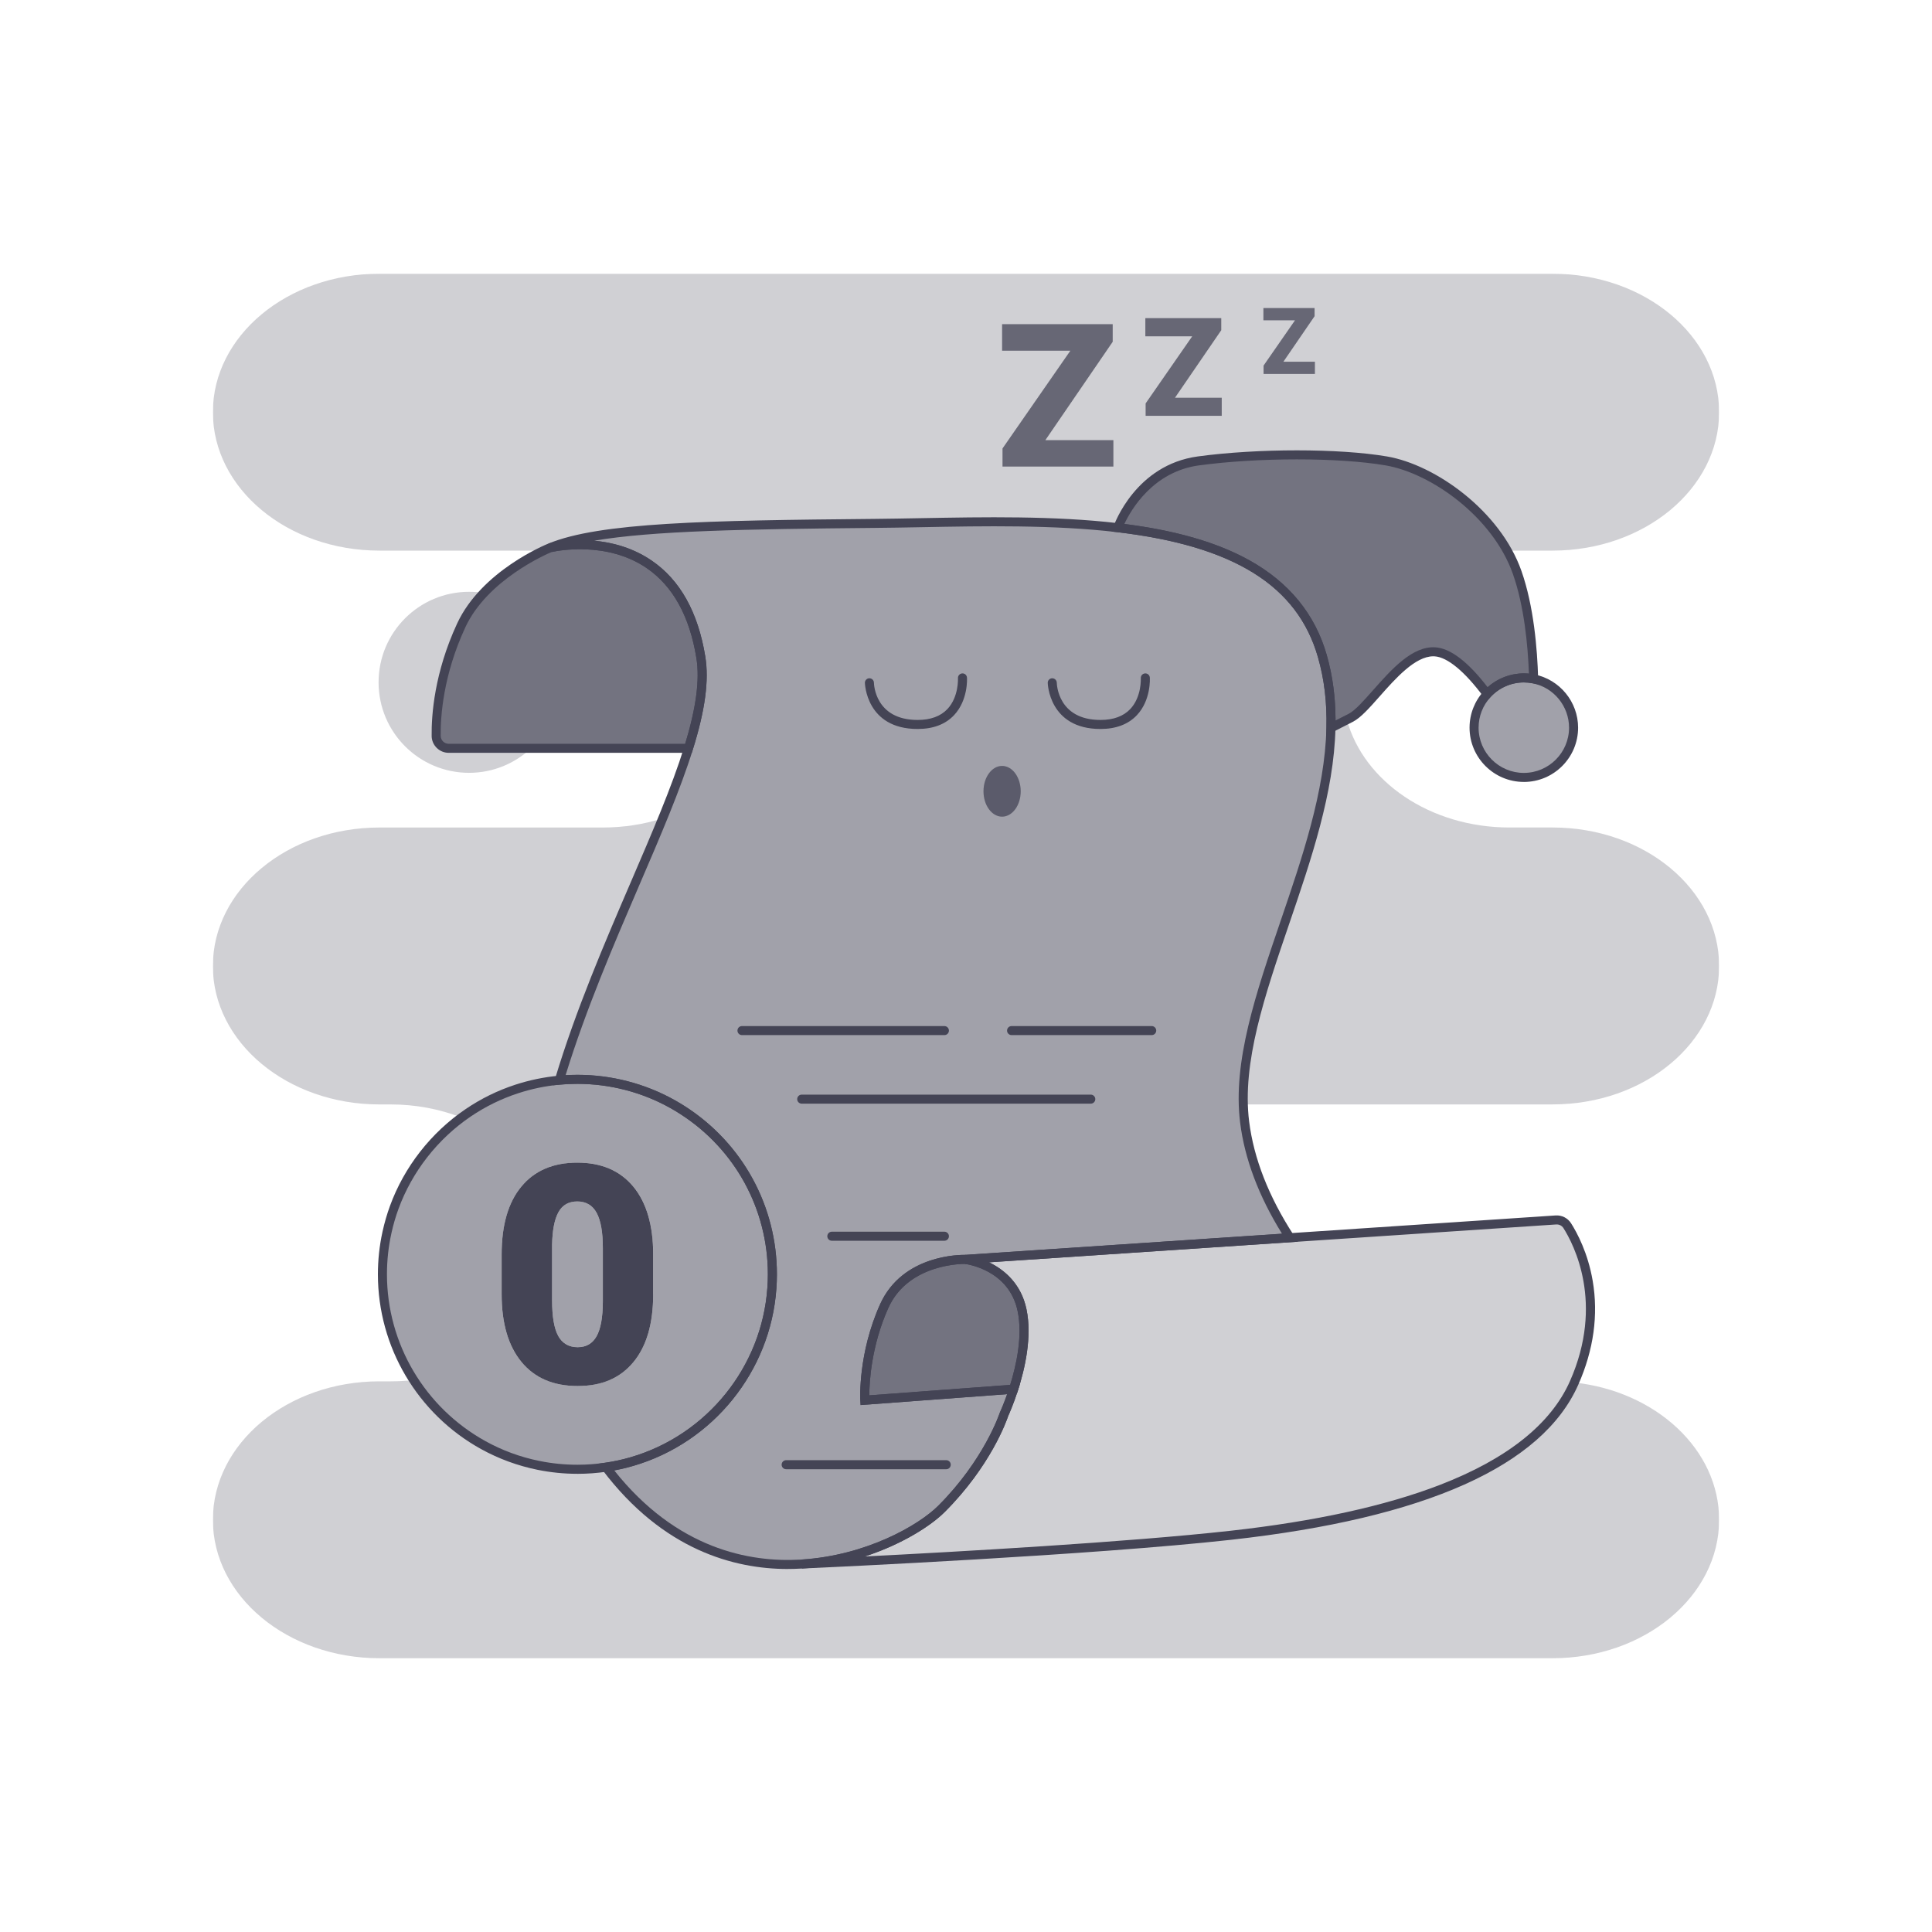 <svg xmlns="http://www.w3.org/2000/svg" xmlns:xlink="http://www.w3.org/1999/xlink" width="400" zoomAndPan="magnify" viewBox="0 0 300 300" height="400" preserveAspectRatio="xMidYMid meet" version="1.0"><defs><filter x="0%" y="0%" width="100%" height="100%" id="8e15fa61eb"><feColorMatrix values="0 0 0 0 1 0 0 0 0 1 0 0 0 0 1 0 0 0 1 0" color-interpolation-filters="sRGB"/></filter><clipPath id="537b57788b"><path d="M 33.055 42.5 L 266.945 42.5 L 266.945 257.75 L 33.055 257.75 Z M 33.055 42.5 " clip-rule="nonzero"/></clipPath><mask id="4bfa5e211b"><g filter="url(#8e15fa61eb)"><rect x="-30" width="360" fill="#000000" y="-30" height="360" fill-opacity="0.25"/></g></mask><clipPath id="39da3e95bc"><path d="M 0.055 85 L 70 85 L 70 132 L 0.055 132 Z M 0.055 85 " clip-rule="nonzero"/></clipPath><clipPath id="23df14605e"><path d="M 0.055 172 L 233.945 172 L 233.945 215.75 L 0.055 215.75 Z M 0.055 172 " clip-rule="nonzero"/></clipPath><clipPath id="d3899fd845"><path d="M 160 69 L 233.945 69 L 233.945 130 L 160 130 Z M 160 69 " clip-rule="nonzero"/></clipPath><clipPath id="af0efb1e44"><path d="M 0.055 0.5 L 233.945 0.5 L 233.945 44 L 0.055 44 Z M 0.055 0.5 " clip-rule="nonzero"/></clipPath><clipPath id="c343bf6fdc"><rect x="0" width="234" y="0" height="216"/></clipPath><mask id="0a6920fb91"><g filter="url(#8e15fa61eb)"><rect x="-30" width="360" fill="#000000" y="-30" height="360" fill-opacity="0.75"/></g></mask><clipPath id="2505175c33"><path d="M 0.441 0.48 L 42.199 0.48 L 42.199 32.398 L 0.441 32.398 Z M 0.441 0.48 " clip-rule="nonzero"/></clipPath><clipPath id="5001b6cb02"><rect x="0" width="43" y="0" height="33"/></clipPath><mask id="f91e62fb4d"><g filter="url(#8e15fa61eb)"><rect x="-30" width="360" fill="#000000" y="-30" height="360" fill-opacity="0.5"/></g></mask><clipPath id="eee0cf81f0"><path d="M 0.199 1 L 121.879 1 L 121.879 163 L 0.199 163 Z M 0.199 1 " clip-rule="nonzero"/></clipPath><clipPath id="fa697f0fad"><rect x="0" width="122" y="0" height="164"/></clipPath><mask id="190569d72c"><g filter="url(#8e15fa61eb)"><rect x="-30" width="360" fill="#000000" y="-30" height="360" fill-opacity="0.25"/></g></mask><clipPath id="8eb7e7a4af"><path d="M 0.078 0.121 L 123 0.121 L 123 54 L 0.078 54 Z M 0.078 0.121 " clip-rule="nonzero"/></clipPath><clipPath id="ba926e059e"><rect x="0" width="124" y="0" height="55"/></clipPath><mask id="926dbf5e20"><g filter="url(#8e15fa61eb)"><rect x="-30" width="360" fill="#000000" y="-30" height="360" fill-opacity="0.75"/></g></mask><clipPath id="8f25af4404"><path d="M 1 0.359 L 26.359 0.359 L 26.359 22.68 L 1 22.68 Z M 1 0.359 " clip-rule="nonzero"/></clipPath><clipPath id="4aab92de48"><rect x="0" width="27" y="0" height="23"/></clipPath><mask id="c883ee4f5e"><g filter="url(#8e15fa61eb)"><rect x="-30" width="360" fill="#000000" y="-30" height="360" fill-opacity="0.75"/></g></mask><clipPath id="68c1aeddc8"><path d="M 0.398 0.801 L 6.879 0.801 L 6.879 8.961 L 0.398 8.961 Z M 0.398 0.801 " clip-rule="nonzero"/></clipPath><clipPath id="7f36962524"><rect x="0" width="7" y="0" height="9"/></clipPath><mask id="361cd6dc24"><g filter="url(#8e15fa61eb)"><rect x="-30" width="360" fill="#000000" y="-30" height="360" fill-opacity="0.75"/></g></mask><clipPath id="a83f3565e6"><path d="M 0.281 0.32 L 65.32 0.32 L 65.32 43.281 L 0.281 43.281 Z M 0.281 0.32 " clip-rule="nonzero"/></clipPath><clipPath id="d55b928eef"><rect x="0" width="66" y="0" height="44"/></clipPath><mask id="658795e39d"><g filter="url(#8e15fa61eb)"><rect x="-30" width="360" fill="#000000" y="-30" height="360" fill-opacity="0.5"/></g></mask><clipPath id="13be582a89"><path d="M 0.719 1 L 16.559 1 L 16.559 16.961 L 0.719 16.961 Z M 0.719 1 " clip-rule="nonzero"/></clipPath><clipPath id="96b448e125"><rect x="0" width="17" y="0" height="17"/></clipPath><mask id="7ee1277439"><g filter="url(#8e15fa61eb)"><rect x="-30" width="360" fill="#000000" y="-30" height="360" fill-opacity="0.5"/></g></mask><clipPath id="41998c6e9d"><path d="M 0.039 0.52 L 61 0.52 L 61 61.48 L 0.039 61.48 Z M 0.039 0.52 " clip-rule="nonzero"/></clipPath><clipPath id="e84f2d0f2f"><rect x="0" width="62" y="0" height="62"/></clipPath><mask id="bbf337458d"><g filter="url(#8e15fa61eb)"><rect x="-30" width="360" fill="#000000" y="-30" height="360" fill-opacity="0.5"/></g></mask><clipPath id="7c28278e2b"><path d="M 0.441 0.48 L 8.84 0.48 L 8.84 23.52 L 0.441 23.52 Z M 0.441 0.48 " clip-rule="nonzero"/></clipPath><clipPath id="b944bae41a"><rect x="0" width="9" y="0" height="24"/></clipPath><mask id="9ac901ef24"><g filter="url(#8e15fa61eb)"><rect x="-30" width="360" fill="#000000" y="-30" height="360" fill-opacity="0.75"/></g></mask><clipPath id="f707a9d561"><path d="M 0.281 3 L 18 3 L 18 25.719 L 0.281 25.719 Z M 0.281 3 " clip-rule="nonzero"/></clipPath><clipPath id="6e65749c6b"><path d="M 41 0.762 L 49.48 0.762 L 49.48 12 L 41 12 Z M 41 0.762 " clip-rule="nonzero"/></clipPath><clipPath id="a9f61f1a57"><rect x="0" width="50" y="0" height="26"/></clipPath></defs><g clip-path="url(#537b57788b)"><g mask="url(#4bfa5e211b)"><g transform="matrix(1, 0, 0, 1, 33, 42)"><g clip-path="url(#c343bf6fdc)"><g clip-path="url(#39da3e95bc)"><path fill="#445" d="M 0.055 107.992 C 0.055 102.055 2.949 96.68 7.629 92.793 C 12.309 88.898 18.777 86.496 25.922 86.496 L 60.617 86.496 C 63.887 86.496 67.023 85.988 69.902 85.066 C 64.992 97.094 58.223 111.176 53.855 125.727 C 51.555 125.938 49.332 126.406 47.207 127.105 C 44.52 127.984 42 129.234 39.699 130.793 C 39.344 131.031 38.996 131.281 38.652 131.531 C 35.316 130.227 31.586 129.496 27.652 129.496 L 25.914 129.496 C 11.633 129.496 0.051 119.871 0.051 107.996 Z M 0.055 107.992 " fill-opacity="1" fill-rule="nonzero"/></g><g clip-path="url(#23df14605e)"><path fill="#445" d="M 233.945 193.992 C 233.945 199.93 231.047 205.301 226.367 209.191 C 221.688 213.082 215.219 215.488 208.082 215.488 L 25.922 215.488 C 11.637 215.488 0.055 205.863 0.055 193.992 C 0.055 188.059 2.949 182.68 7.629 178.789 C 12.309 174.902 18.777 172.492 25.922 172.492 L 27.656 172.492 C 28.863 172.492 30.051 172.422 31.215 172.289 C 33.93 176.48 37.648 179.961 42.031 182.391 C 44.676 183.852 47.57 184.926 50.621 185.543 L 50.625 185.543 C 52.578 185.941 54.59 186.148 56.656 186.148 C 58.168 186.148 59.648 186.039 61.098 185.824 C 70.379 198.098 81.566 201.43 91.312 200.875 C 91.324 200.875 91.344 200.875 91.367 200.871 C 91.402 200.871 91.441 200.871 91.496 200.867 C 94.711 200.723 136.32 198.824 158.133 196.398 C 180.844 193.875 204.805 187.727 211.43 172.746 C 211.441 172.723 211.453 172.699 211.457 172.676 C 224.145 174.055 233.945 183.074 233.945 193.996 Z M 233.945 193.992 " fill-opacity="1" fill-rule="nonzero"/></g><g clip-path="url(#d3899fd845)"><path fill="#445" d="M 233.945 107.992 C 233.945 113.934 231.047 119.309 226.367 123.195 C 221.688 127.09 215.219 129.492 208.082 129.492 L 160.062 129.492 C 159.559 112.297 173.195 90.965 173.672 71.031 C 173.68 71.023 173.828 70.945 176.145 69.766 C 178.754 79.344 189.062 86.492 201.371 86.492 L 208.082 86.492 C 222.363 86.492 233.945 96.117 233.945 107.992 Z M 233.945 107.992 " fill-opacity="1" fill-rule="nonzero"/></g><g clip-path="url(#af0efb1e44)"><path fill="#445" d="M 0.055 22 C 0.055 16.062 2.949 10.688 7.629 6.797 C 12.309 2.906 18.777 0.504 25.922 0.504 L 208.078 0.504 C 222.363 0.504 233.945 10.125 233.945 22 C 233.945 27.938 231.047 33.309 226.367 37.199 C 221.688 41.09 215.219 43.5 208.082 43.5 L 201.371 43.5 C 201.262 43.5 201.152 43.5 201.039 43.5 C 196.93 36.176 188.699 30.672 182.258 29.574 C 174.852 28.312 162.395 28.312 153.09 29.574 C 143.789 30.84 140.586 39.945 140.586 39.945 C 128.234 38.488 114.391 39.168 102.797 39.273 C 77.023 39.512 60.234 39.824 52.426 43.055 C 52.426 43.055 52.055 43.203 51.43 43.5 L 25.922 43.5 C 11.633 43.5 0.055 33.875 0.055 22 Z M 0.055 22 " fill-opacity="1" fill-rule="nonzero"/></g><path fill="#445" d="M 49.457 74.195 C 46.941 76.555 43.559 78.004 39.836 78.004 C 32.074 78.004 25.785 71.711 25.785 63.949 C 25.785 56.184 32.074 49.895 39.836 49.895 C 40.613 49.895 41.375 49.957 42.121 50.082 C 40.738 51.539 39.5 53.215 38.617 55.121 C 35.117 62.684 34.688 69.195 34.73 72.285 C 34.746 73.344 35.609 74.195 36.672 74.195 Z M 49.457 74.195 " fill-opacity="1" fill-rule="nonzero"/></g></g></g></g><g mask="url(#0a6920fb91)"><g transform="matrix(1, 0, 0, 1, 67, 84)"><g clip-path="url(#5001b6cb02)"><g clip-path="url(#2505175c33)"><path fill="#445" d="M 39.91 32.195 L 2.668 32.195 C 1.609 32.195 0.742 31.344 0.727 30.285 C 0.688 27.195 1.117 20.684 4.617 13.121 C 8.328 5.094 18.422 1.055 18.422 1.055 C 18.43 1.051 18.449 1.047 18.477 1.043 C 18.496 1.035 18.523 1.031 18.555 1.023 C 20.32 0.637 38.453 -2.828 41.828 18.086 C 42.453 21.953 41.617 26.727 39.91 32.195 Z M 39.91 32.195 " fill-opacity="1" fill-rule="nonzero"/></g></g></g></g><path fill="#445" d="M 107.426 116.898 L 69.668 116.898 C 68.23 116.898 67.047 115.73 67.027 114.297 C 66.984 111.051 67.441 104.469 70.98 96.824 C 74.77 88.641 84.738 84.57 85.16 84.402 L 85.199 84.387 C 85.223 84.379 85.258 84.367 85.309 84.359 C 85.336 84.352 85.367 84.344 85.398 84.336 C 86.891 84.008 94.652 82.598 101.164 87.027 C 105.594 90.039 108.402 95.066 109.52 101.973 C 110.113 105.66 109.5 110.246 107.578 116.402 L 107.426 116.895 Z M 85.637 85.727 C 84.871 86.047 75.672 90.027 72.254 97.414 C 68.836 104.805 68.391 111.152 68.434 114.277 C 68.441 114.949 68.996 115.496 69.672 115.496 L 106.395 115.496 C 108.102 109.875 108.672 105.52 108.137 102.199 C 107.086 95.688 104.477 90.977 100.375 88.188 C 94.211 83.996 86.555 85.52 85.703 85.707 Z M 85.637 85.727 " fill-opacity="1" fill-rule="nonzero"/><g mask="url(#f91e62fb4d)"><g transform="matrix(1, 0, 0, 1, 85, 80)"><g clip-path="url(#fa697f0fad)"><g clip-path="url(#eee0cf81f0)"><path fill="#445" d="M 121.668 33.031 C 121.164 54.039 106.055 76.59 108.262 94.223 C 109.082 100.805 111.867 106.914 115.297 112.191 L 64.875 115.559 C 64.875 115.559 55.676 115.27 52.289 122.84 C 48.895 130.406 49.293 137.422 49.293 137.422 L 72.387 135.707 C 71.633 138.055 70.895 139.629 70.895 139.629 C 70.895 139.629 68.527 146.961 61.195 154.293 C 57.926 157.566 49.477 162.246 39.488 162.863 C 39.438 162.867 39.395 162.871 39.363 162.871 C 39.336 162.875 39.316 162.875 39.305 162.875 C 29.562 163.43 18.375 160.094 9.094 147.824 C 10.48 147.625 11.836 147.324 13.156 146.938 C 25.074 143.457 33.949 132.852 34.852 120.043 C 34.906 119.324 34.93 118.602 34.93 117.875 C 34.93 107.195 29.402 97.809 21.051 92.422 C 20.52 92.074 19.973 91.746 19.414 91.438 C 15.047 88.992 10.016 87.598 4.656 87.598 C 3.711 87.598 2.773 87.641 1.852 87.727 C 7.617 68.516 17.57 50.117 21.906 36.195 C 23.613 30.727 24.449 25.949 23.824 22.082 C 20.449 1.168 2.32 4.629 0.547 5.02 C 0.523 5.023 0.5 5.031 0.473 5.039 C 0.445 5.047 0.426 5.051 0.418 5.051 C 8.227 1.82 25.016 1.508 50.785 1.273 C 62.383 1.164 76.227 0.484 88.578 1.941 C 103.684 3.723 116.547 8.703 120.32 21.844 C 121.371 25.5 121.754 29.238 121.66 33.031 Z M 121.668 33.031 " fill-opacity="1" fill-rule="nonzero"/></g></g></g></g><path fill="#445" d="M 122.324 243.633 C 114.062 243.633 102.98 240.73 93.539 228.246 L 92.824 227.297 L 94 227.129 C 95.316 226.941 96.652 226.652 97.965 226.266 C 109.773 222.812 118.293 212.254 119.156 199.992 C 119.207 199.32 119.234 198.609 119.234 197.875 C 119.234 187.781 114.168 178.484 105.676 173.012 C 105.156 172.676 104.617 172.348 104.078 172.051 C 99.703 169.598 94.715 168.301 89.664 168.301 C 88.746 168.301 87.824 168.344 86.922 168.426 L 85.887 168.523 L 86.188 167.527 C 89.379 156.895 93.918 146.344 97.926 137.035 C 101.211 129.406 104.309 122.199 106.242 115.988 C 108.07 110.129 108.691 105.617 108.137 102.199 C 107.086 95.688 104.477 90.977 100.379 88.188 C 94.215 83.996 86.559 85.52 85.707 85.707 L 85.594 85.734 C 85.617 85.73 85.637 85.723 85.648 85.719 L 85.641 85.719 C 85.641 85.719 85.645 85.719 85.648 85.719 L 85.156 84.406 C 93.09 81.125 109.562 80.812 135.785 80.574 C 138.109 80.551 140.488 80.508 143.008 80.461 C 152.73 80.281 163.75 80.078 173.668 81.246 C 182.223 82.254 188.887 84.145 194.047 87.023 C 200.172 90.441 204.195 95.363 206.004 101.652 C 207.023 105.199 207.469 108.926 207.371 113.047 C 207.133 123.109 203.598 133.461 200.18 143.469 C 196.395 154.551 192.824 165.02 193.965 174.133 C 194.684 179.891 197.012 185.836 200.891 191.805 L 201.539 192.809 L 149.891 196.258 L 149.855 196.258 C 149.773 196.258 141.082 196.086 137.93 203.125 C 135.27 209.062 134.992 214.715 134.984 216.668 L 158.379 214.926 L 158.059 215.918 C 157.352 218.105 156.668 219.617 156.547 219.887 C 156.324 220.559 153.852 227.629 146.691 234.785 C 143.523 237.957 135.008 242.91 124.535 243.559 L 124.512 243.559 C 124.473 243.562 124.441 243.566 124.41 243.566 C 124.379 243.57 124.352 243.57 124.332 243.57 C 123.684 243.609 123.012 243.629 122.324 243.629 Z M 95.375 228.324 C 105.082 240.551 116.402 242.621 124.27 242.176 L 124.367 242.172 C 124.383 242.172 124.402 242.172 124.422 242.168 L 124.453 242.168 C 134.535 241.543 142.684 236.824 145.703 233.801 C 152.816 226.688 155.207 219.488 155.23 219.418 L 155.262 219.336 C 155.27 219.32 155.789 218.207 156.391 216.488 L 133.633 218.176 L 133.594 217.465 C 133.578 217.172 133.23 210.191 136.648 202.555 C 140.117 194.812 149.121 194.844 149.863 194.855 L 199.07 191.566 C 195.457 185.754 193.27 179.953 192.566 174.309 C 191.387 164.871 195.012 154.254 198.848 143.016 C 202.23 133.105 205.727 122.859 205.965 113.012 C 206.059 109.039 205.629 105.445 204.648 102.039 C 201.461 90.934 191.562 84.77 173.5 82.637 C 163.676 81.477 152.707 81.68 143.031 81.863 C 140.508 81.91 138.129 81.953 135.797 81.973 C 115.629 82.16 101.246 82.418 92.266 83.961 C 95.027 84.215 98.223 85.027 101.164 87.027 C 105.594 90.039 108.406 95.066 109.523 101.973 C 110.117 105.66 109.5 110.246 107.582 116.402 C 105.625 122.684 102.512 129.922 99.211 137.586 C 95.344 146.574 90.977 156.727 87.828 166.949 C 88.434 166.914 89.047 166.895 89.66 166.895 C 94.953 166.895 100.176 168.254 104.762 170.82 C 105.328 171.137 105.891 171.477 106.438 171.828 C 115.328 177.566 120.637 187.301 120.637 197.871 C 120.637 198.641 120.609 199.391 120.555 200.094 C 119.652 212.934 110.73 223.996 98.355 227.609 C 97.371 227.898 96.371 228.137 95.375 228.32 Z M 95.375 228.324 " fill-opacity="1" fill-rule="nonzero"/><g mask="url(#190569d72c)"><g transform="matrix(1, 0, 0, 1, 124, 189)"><g clip-path="url(#ba926e059e)"><g clip-path="url(#8eb7e7a4af)"><path fill="#445" d="M 120.43 25.742 C 113.805 40.719 89.84 46.871 67.133 49.395 C 45.316 51.816 3.711 53.719 0.492 53.863 C 10.484 53.246 18.93 48.566 22.199 45.293 C 29.531 37.961 31.898 30.629 31.898 30.629 C 31.898 30.629 32.637 29.055 33.395 26.703 C 34.461 23.395 35.57 18.562 34.707 14.441 C 33.238 7.398 25.879 6.555 25.879 6.555 L 76.301 3.188 L 117.598 0.43 C 118.301 0.383 118.98 0.719 119.359 1.316 C 121.199 4.211 125.871 13.434 120.43 25.742 Z M 120.43 25.742 " fill-opacity="1" fill-rule="nonzero"/></g></g></g></g><path fill="#445" d="M 124.523 243.562 L 124.449 242.164 C 134.531 241.539 142.684 236.82 145.699 233.801 C 152.832 226.672 155.203 219.488 155.227 219.414 L 155.258 219.332 C 155.266 219.316 155.988 217.766 156.723 215.488 C 157.77 212.242 158.844 207.543 158.016 203.586 C 156.672 197.141 150.074 196.289 149.797 196.254 L 149.832 194.859 L 200.25 191.492 L 241.547 188.734 C 242.516 188.668 243.434 189.133 243.949 189.941 C 244.891 191.422 246.574 194.551 247.312 198.883 C 248.219 204.18 247.465 209.613 245.07 215.027 C 239.488 227.645 221.367 235.742 191.207 239.094 C 169.633 241.488 129.074 243.359 124.523 243.562 Z M 156.547 219.891 C 156.324 220.566 153.852 227.637 146.691 234.789 C 144.586 236.898 140.121 239.793 134.285 241.688 C 148.734 240.953 175.105 239.473 191.055 237.699 C 204.164 236.242 215.098 233.848 223.559 230.586 C 234.035 226.543 240.84 221.117 243.785 214.457 C 249.145 202.34 244.359 193.203 242.766 190.691 C 242.527 190.316 242.098 190.102 241.641 190.133 L 153.586 196.016 C 155.871 197.129 158.547 199.262 159.391 203.301 C 160.281 207.562 159.156 212.516 158.055 215.922 C 157.352 218.109 156.668 219.621 156.547 219.891 Z M 156.547 219.891 " fill-opacity="1" fill-rule="nonzero"/><g mask="url(#926dbf5e20)"><g transform="matrix(1, 0, 0, 1, 133, 195)"><g clip-path="url(#4aab92de48)"><g clip-path="url(#8f25af4404)"><path fill="#445" d="M 24.391 20.707 L 1.293 22.422 C 1.293 22.422 0.898 15.406 4.289 7.84 C 7.68 0.27 16.879 0.559 16.879 0.559 C 16.879 0.559 24.234 1.398 25.703 8.445 C 26.566 12.562 25.457 17.402 24.391 20.707 Z M 24.391 20.707 " fill-opacity="1" fill-rule="nonzero"/></g></g></g></g><path fill="#445" d="M 133.633 218.176 L 133.594 217.461 C 133.574 217.168 133.227 210.188 136.648 202.551 C 140.188 194.645 149.504 194.848 149.898 194.855 L 149.957 194.859 C 150.035 194.871 157.836 195.848 159.391 203.301 C 160.285 207.559 159.16 212.516 158.059 215.922 L 157.91 216.371 Z M 149.773 196.258 C 148.883 196.258 140.914 196.453 137.926 203.125 C 135.266 209.062 134.988 214.715 134.98 216.668 L 156.863 215.043 C 157.859 211.824 158.805 207.367 158.016 203.586 C 156.703 197.297 150.391 196.332 149.824 196.258 C 149.809 196.258 149.793 196.258 149.77 196.258 Z M 149.773 196.258 " fill-opacity="1" fill-rule="nonzero"/><path fill="#445" d="M 146.645 160.73 L 115.211 160.73 C 114.824 160.73 114.512 160.418 114.512 160.031 C 114.512 159.641 114.824 159.328 115.211 159.328 L 146.645 159.328 C 147.035 159.328 147.348 159.641 147.348 160.031 C 147.348 160.418 147.035 160.73 146.645 160.73 Z M 146.645 160.73 " fill-opacity="1" fill-rule="nonzero"/><path fill="#445" d="M 178.836 160.73 L 157.078 160.73 C 156.688 160.73 156.375 160.418 156.375 160.031 C 156.375 159.641 156.688 159.328 157.078 159.328 L 178.836 159.328 C 179.223 159.328 179.539 159.641 179.539 160.031 C 179.539 160.418 179.223 160.73 178.836 160.73 Z M 178.836 160.73 " fill-opacity="1" fill-rule="nonzero"/><path fill="#445" d="M 169.375 171.375 L 124.492 171.375 C 124.102 171.375 123.789 171.062 123.789 170.676 C 123.789 170.285 124.102 169.973 124.492 169.973 L 169.375 169.973 C 169.762 169.973 170.078 170.285 170.078 170.676 C 170.078 171.062 169.762 171.375 169.375 171.375 Z M 169.375 171.375 " fill-opacity="1" fill-rule="nonzero"/><path fill="#445" d="M 146.645 192.664 L 129.168 192.664 C 128.777 192.664 128.465 192.348 128.465 191.961 C 128.465 191.574 128.777 191.258 129.168 191.258 L 146.645 191.258 C 147.035 191.258 147.348 191.574 147.348 191.961 C 147.348 192.348 147.035 192.664 146.645 192.664 Z M 146.645 192.664 " fill-opacity="1" fill-rule="nonzero"/><path fill="#445" d="M 146.934 228.141 L 122.074 228.141 C 121.684 228.141 121.371 227.824 121.371 227.438 C 121.371 227.051 121.684 226.734 122.074 226.734 L 146.934 226.734 C 147.32 226.734 147.633 227.051 147.633 227.438 C 147.633 227.824 147.32 228.141 146.934 228.141 Z M 146.934 228.141 " fill-opacity="1" fill-rule="nonzero"/><path fill="#445" d="M 142.488 113.195 C 134.477 113.195 134.305 106.102 134.301 106.031 C 134.297 105.641 134.605 105.324 134.996 105.32 C 135.383 105.324 135.699 105.625 135.703 106.012 C 135.707 106.25 135.883 111.793 142.488 111.793 C 144.496 111.793 146.055 111.223 147.117 110.098 C 148.895 108.211 148.754 105.336 148.754 105.305 C 148.73 104.922 149.027 104.59 149.414 104.566 C 149.801 104.539 150.129 104.836 150.152 105.223 C 150.164 105.363 150.34 108.715 148.148 111.047 C 146.809 112.469 144.906 113.195 142.488 113.195 Z M 142.488 113.195 " fill-opacity="1" fill-rule="nonzero"/><path fill="#445" d="M 170.879 113.195 C 162.867 113.195 162.695 106.102 162.691 106.031 C 162.688 105.641 163 105.324 163.387 105.32 C 163.77 105.324 164.09 105.625 164.098 106.012 C 164.102 106.254 164.277 111.793 170.879 111.793 C 172.887 111.793 174.445 111.223 175.508 110.098 C 177.289 108.211 177.148 105.336 177.145 105.305 C 177.125 104.922 177.418 104.59 177.805 104.566 C 178.191 104.539 178.523 104.836 178.547 105.223 C 178.555 105.363 178.734 108.715 176.539 111.047 C 175.199 112.469 173.297 113.195 170.883 113.195 Z M 170.879 113.195 " fill-opacity="1" fill-rule="nonzero"/><g mask="url(#c883ee4f5e)"><g transform="matrix(1, 0, 0, 1, 152, 118)"><g clip-path="url(#7f36962524)"><g clip-path="url(#68c1aeddc8)"><path fill="#445" d="M 3.605 8.812 C 5.203 8.812 6.496 7.047 6.496 4.871 C 6.496 2.695 5.203 0.93 3.605 0.93 C 2.008 0.93 0.715 2.695 0.715 4.871 C 0.715 7.047 2.008 8.812 3.605 8.812 Z M 3.605 8.812 " fill-opacity="1" fill-rule="nonzero"/></g></g></g></g><g mask="url(#361cd6dc24)"><g transform="matrix(1, 0, 0, 1, 173, 70)"><g clip-path="url(#d55b928eef)"><g clip-path="url(#a83f3565e6)"><path fill="#445" d="M 65.141 35.418 C 64.648 35.316 64.141 35.266 63.617 35.266 C 61.363 35.266 59.336 36.23 57.926 37.773 C 55.691 34.762 52.594 31.391 49.824 31.215 C 44.781 30.898 39.816 39.898 36.738 41.465 C 33.855 42.93 33.676 43.023 33.668 43.031 C 33.754 39.238 33.375 35.5 32.324 31.844 C 28.551 18.703 15.688 13.723 0.582 11.941 C 0.582 11.941 3.785 2.836 13.09 1.574 C 22.395 0.312 34.848 0.312 42.258 1.574 C 49.668 2.836 59.445 9.934 62.598 18.914 C 64.492 24.316 65.023 30.965 65.145 35.414 Z M 65.141 35.418 " fill-opacity="1" fill-rule="nonzero"/></g></g></g></g><path fill="#445" d="M 205.934 114.352 L 205.969 113.012 C 206.062 109.039 205.629 105.445 204.648 102.039 C 201.461 90.934 191.562 84.77 173.5 82.637 L 172.629 82.535 L 172.922 81.707 C 173.055 81.32 176.379 72.18 185.992 70.875 C 195.309 69.613 207.941 69.613 215.375 70.879 C 222.859 72.156 232.973 79.324 236.258 88.684 C 238.168 94.133 238.715 100.777 238.844 105.395 L 238.867 106.277 L 238.004 106.105 C 237.551 106.012 237.082 105.965 236.617 105.965 C 234.656 105.965 232.77 106.797 231.441 108.246 L 230.867 108.875 L 230.359 108.191 C 227.449 104.27 224.754 102.043 222.777 101.918 C 222.707 101.914 222.637 101.91 222.566 101.91 C 219.742 101.91 216.695 105.348 214.238 108.129 C 212.652 109.918 211.285 111.469 210.055 112.09 C 208.129 113.07 207.18 113.555 207.023 113.637 Z M 174.594 81.359 C 182.703 82.395 189.074 84.25 194.043 87.023 C 200.168 90.441 204.191 95.363 205.996 101.652 C 206.918 104.863 207.375 108.215 207.379 111.875 C 207.836 111.645 208.484 111.312 209.418 110.84 C 210.41 110.336 211.758 108.809 213.188 107.195 C 216.051 103.961 219.293 100.289 222.867 100.516 C 225.207 100.66 227.941 102.742 230.996 106.707 C 232.535 105.336 234.539 104.559 236.613 104.559 C 236.879 104.559 237.145 104.57 237.41 104.598 C 237.246 100.141 236.668 94.105 234.93 89.148 C 231.812 80.27 222.23 73.473 215.137 72.262 C 207.82 71.02 195.375 71.02 186.176 72.266 C 179.035 73.238 175.621 79.164 174.59 81.359 Z M 174.594 81.359 " fill-opacity="1" fill-rule="nonzero"/><g mask="url(#658795e39d)"><g transform="matrix(1, 0, 0, 1, 228, 104)"><g clip-path="url(#96b448e125)"><g clip-path="url(#13be582a89)"><path fill="#445" d="M 16.344 8.988 C 16.344 13.258 12.883 16.715 8.617 16.715 C 4.352 16.715 0.895 13.258 0.895 8.988 C 0.895 6.977 1.664 5.145 2.926 3.773 C 4.336 2.23 6.367 1.266 8.617 1.266 C 9.141 1.266 9.648 1.316 10.141 1.418 C 13.68 2.121 16.344 5.246 16.344 8.988 Z M 16.344 8.988 " fill-opacity="1" fill-rule="nonzero"/></g></g></g></g><path fill="#445" d="M 236.617 121.418 C 231.973 121.418 228.191 117.641 228.191 112.992 C 228.191 110.875 228.98 108.855 230.41 107.301 C 232 105.562 234.262 104.566 236.617 104.566 C 237.176 104.566 237.734 104.621 238.277 104.73 C 242.199 105.516 245.047 108.992 245.047 112.996 C 245.047 117.641 241.266 121.422 236.617 121.422 Z M 236.617 105.969 C 234.656 105.969 232.77 106.801 231.441 108.25 C 230.25 109.543 229.594 111.23 229.594 112.992 C 229.594 116.867 232.746 120.016 236.617 120.016 C 240.492 120.016 243.641 116.867 243.641 112.992 C 243.641 109.656 241.27 106.758 238.004 106.105 C 237.551 106.016 237.082 105.969 236.617 105.969 Z M 236.617 105.969 " fill-opacity="1" fill-rule="nonzero"/><g mask="url(#7ee1277439)"><g transform="matrix(1, 0, 0, 1, 59, 167)"><g clip-path="url(#e84f2d0f2f)"><g clip-path="url(#41998c6e9d)"><path fill="#445" d="M 47.055 5.422 C 46.523 5.074 45.977 4.746 45.418 4.438 C 41.051 1.992 36.02 0.598 30.66 0.598 C 29.715 0.598 28.781 0.641 27.855 0.727 C 25.555 0.938 23.332 1.406 21.211 2.105 C 18.52 2.984 16.004 4.234 13.699 5.793 C 8.473 9.328 4.414 14.461 2.215 20.488 C 1.754 21.746 1.379 23.047 1.086 24.375 C 0.625 26.469 0.383 28.645 0.383 30.875 C 0.383 42.289 6.699 52.227 16.031 57.387 C 18.676 58.848 21.57 59.926 24.625 60.543 C 26.578 60.941 28.59 61.145 30.66 61.145 C 32.168 61.145 33.648 61.035 35.098 60.82 C 36.488 60.621 37.84 60.32 39.16 59.934 C 51.078 56.453 59.953 45.848 60.855 33.035 C 60.91 32.32 60.934 31.598 60.934 30.867 C 60.934 20.188 55.41 10.805 47.055 5.418 Z M 42.426 33.957 C 42.426 38.516 41.406 42.035 39.355 44.508 C 37.703 46.504 35.512 47.688 32.773 48.074 C 32.109 48.176 31.414 48.223 30.691 48.223 C 29.605 48.223 28.594 48.117 27.652 47.91 C 25.328 47.398 23.441 46.254 21.977 44.484 C 20.223 42.363 19.219 39.5 18.961 35.895 C 18.914 35.273 18.895 34.629 18.895 33.957 L 18.895 27.793 C 18.895 25.066 19.262 22.711 19.996 20.727 C 20.301 19.898 20.672 19.129 21.109 18.434 C 21.371 18.008 21.652 17.613 21.965 17.238 C 22.699 16.352 23.547 15.625 24.5 15.055 C 26.203 14.039 28.25 13.531 30.648 13.531 C 34.391 13.531 37.293 14.773 39.344 17.262 C 40.715 18.922 41.629 21.031 42.082 23.598 C 42.219 24.363 42.316 25.172 42.367 26.02 C 42.41 26.598 42.43 27.195 42.43 27.812 L 42.43 33.957 Z M 42.426 33.957 " fill-opacity="1" fill-rule="nonzero"/></g></g></g></g><path fill="#445" d="M 89.656 228.852 C 87.59 228.852 85.531 228.645 83.547 228.246 L 83.484 228.234 C 80.398 227.609 77.441 226.523 74.695 225.008 C 64.816 219.543 58.68 209.148 58.68 197.879 C 58.68 195.652 58.918 193.438 59.387 191.297 L 59.402 191.227 C 59.703 189.863 60.09 188.527 60.555 187.254 C 62.766 181.191 66.941 175.848 72.309 172.215 C 74.688 170.598 77.277 169.328 79.992 168.441 C 82.191 167.719 84.48 167.246 86.793 167.035 C 87.73 166.945 88.695 166.902 89.66 166.902 C 94.953 166.902 100.176 168.262 104.766 170.832 C 105.312 171.137 105.859 171.469 106.441 171.84 C 115.332 177.578 120.641 187.312 120.641 197.883 C 120.641 198.641 120.613 199.387 120.559 200.102 C 119.652 212.941 110.73 224.004 98.359 227.621 C 96.98 228.023 95.578 228.328 94.199 228.523 C 92.734 228.742 91.203 228.855 89.66 228.855 Z M 83.691 226.844 L 83.766 226.855 C 85.676 227.246 87.656 227.445 89.656 227.445 C 91.133 227.445 92.59 227.336 93.996 227.125 C 95.312 226.941 96.648 226.652 97.961 226.266 C 109.773 222.812 118.289 212.254 119.152 199.988 C 119.207 199.305 119.234 198.594 119.234 197.875 C 119.234 187.781 114.164 178.484 105.676 173.012 C 105.121 172.652 104.598 172.336 104.078 172.047 C 99.695 169.594 94.711 168.297 89.656 168.297 C 88.738 168.297 87.816 168.336 86.918 168.426 C 84.707 168.625 82.527 169.078 80.43 169.77 C 77.836 170.617 75.367 171.828 73.094 173.371 C 67.969 176.844 63.984 181.941 61.871 187.73 C 61.434 188.922 61.07 190.172 60.789 191.449 L 60.773 191.527 C 60.316 193.59 60.086 195.723 60.086 197.875 C 60.086 208.633 65.945 218.555 75.371 223.773 C 77.973 225.215 80.773 226.246 83.691 226.84 Z M 83.691 226.844 " fill-opacity="1" fill-rule="nonzero"/><path fill="#445" d="M 98.344 184.262 C 96.285 181.773 93.387 180.531 89.645 180.531 C 85.906 180.531 83.012 181.77 80.965 184.238 C 78.914 186.711 77.895 190.23 77.895 194.789 L 77.895 200.961 C 77.895 205.492 78.922 209 80.977 211.488 C 83.031 213.977 85.938 215.223 89.695 215.223 C 93.453 215.223 96.309 213.984 98.355 211.512 C 100.406 209.039 101.426 205.523 101.426 200.961 L 101.426 194.812 C 101.426 190.27 100.398 186.754 98.344 184.262 Z M 93.609 202.141 C 93.598 204.57 93.273 206.352 92.637 207.488 C 92 208.625 91.023 209.191 89.691 209.191 C 88.363 209.191 87.312 208.609 86.68 207.441 C 86.043 206.273 85.73 204.434 85.73 201.91 L 85.73 193.285 C 85.773 191.027 86.102 189.344 86.715 188.23 C 87.324 187.117 88.301 186.562 89.645 186.562 C 90.992 186.562 92.027 187.16 92.66 188.359 C 93.297 189.555 93.609 191.367 93.609 193.793 Z M 93.609 202.141 " fill-opacity="1" fill-rule="nonzero"/><g mask="url(#bbf337458d)"><g transform="matrix(1, 0, 0, 1, 85, 186)"><g clip-path="url(#b944bae41a)"><g clip-path="url(#7c28278e2b)"><path fill="#445" d="M 8.609 7.793 L 8.609 16.141 C 8.598 18.566 8.273 20.352 7.637 21.484 C 7 22.621 6.023 23.188 4.691 23.188 C 3.363 23.188 2.312 22.605 1.68 21.441 C 1.043 20.273 0.73 18.43 0.73 15.906 L 0.73 7.281 C 0.773 5.023 1.102 3.34 1.715 2.227 C 2.324 1.113 3.301 0.559 4.645 0.559 C 5.992 0.559 7.027 1.16 7.66 2.355 C 8.297 3.555 8.609 5.367 8.609 7.793 Z M 8.609 7.793 " fill-opacity="1" fill-rule="nonzero"/></g></g></g></g><g mask="url(#9ac901ef24)"><g transform="matrix(1, 0, 0, 1, 155, 47)"><g clip-path="url(#a9f61f1a57)"><g clip-path="url(#f707a9d561)"><path fill="#445" d="M 7.316 21.344 L 17.887 21.344 L 17.887 25.445 L 0.668 25.445 L 0.668 22.637 L 11.207 7.453 L 0.605 7.453 L 0.605 3.336 L 17.781 3.336 L 17.781 6.07 L 7.32 21.348 Z M 7.316 21.344 " fill-opacity="1" fill-rule="nonzero"/></g><path fill="#445" d="M 27.457 14.758 L 34.711 14.758 L 34.711 17.57 L 22.891 17.57 L 22.891 15.645 L 30.125 5.223 L 22.848 5.223 L 22.848 2.398 L 34.637 2.398 L 34.637 4.273 L 27.453 14.758 Z M 27.457 14.758 " fill-opacity="1" fill-rule="nonzero"/><g clip-path="url(#6e65749c6b)"><path fill="#445" d="M 44.285 9.168 L 49.18 9.168 L 49.18 11.066 L 41.207 11.066 L 41.207 9.766 L 46.086 2.738 L 41.18 2.738 L 41.18 0.832 L 49.129 0.832 L 49.129 2.098 Z M 44.285 9.168 " fill-opacity="1" fill-rule="nonzero"/></g></g></g></g></svg>